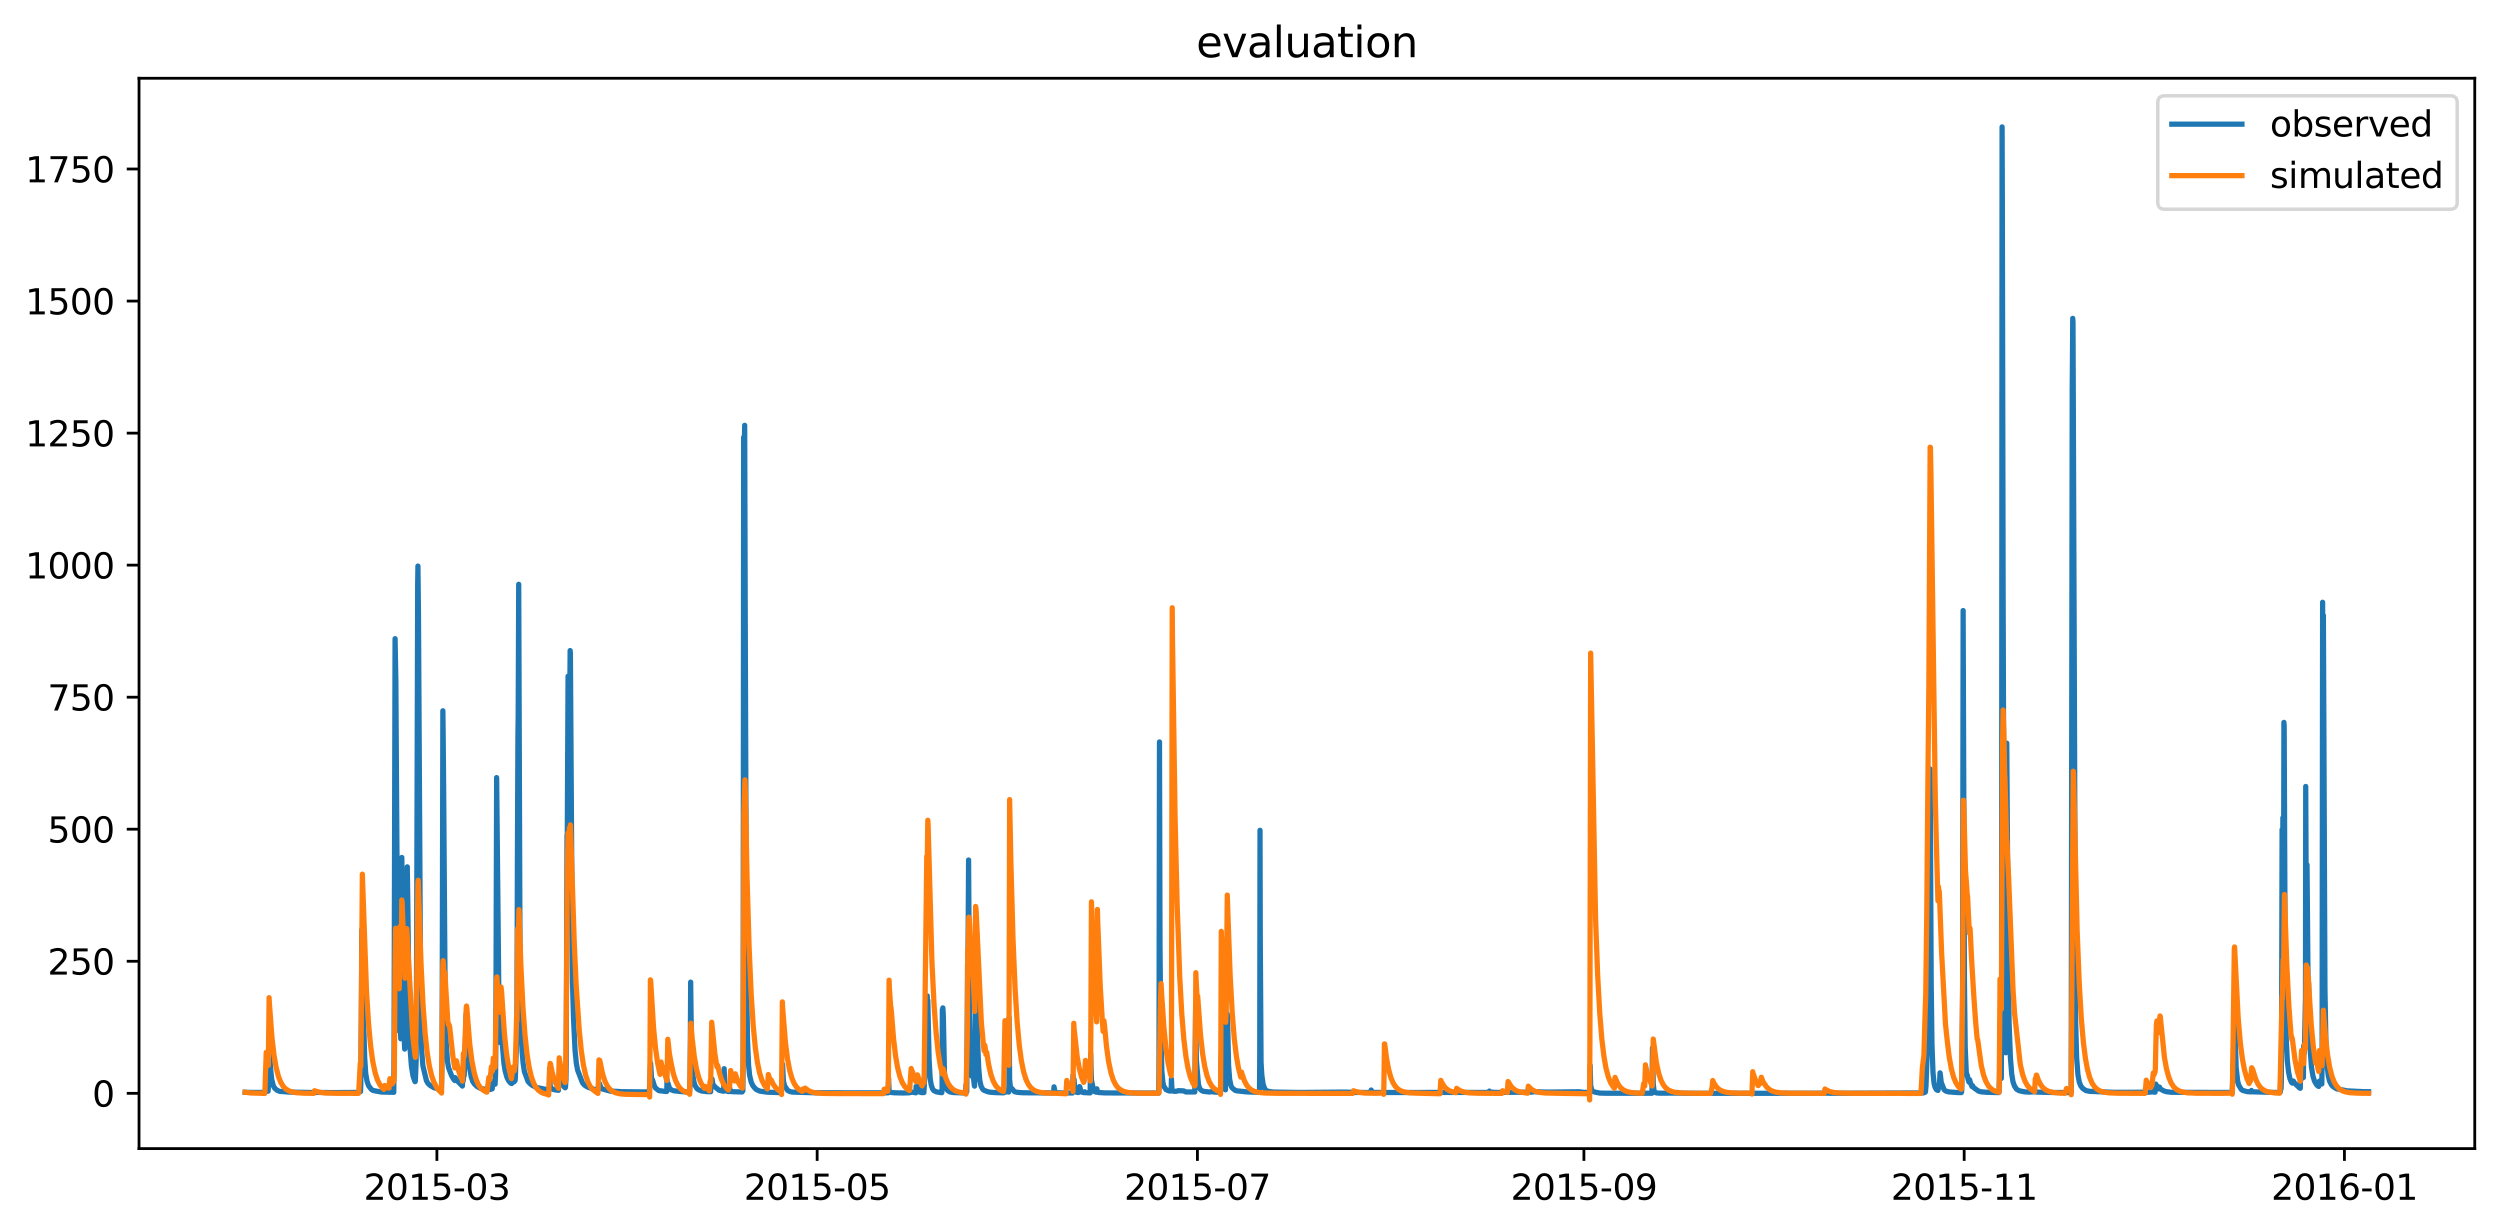 <?xml version="1.0" encoding="utf-8" standalone="no"?>
<!DOCTYPE svg PUBLIC "-//W3C//DTD SVG 1.1//EN"
  "http://www.w3.org/Graphics/SVG/1.1/DTD/svg11.dtd">
<svg xmlns:xlink="http://www.w3.org/1999/xlink" width="712.96pt" height="351.436pt" viewBox="0 0 712.96 351.436" xmlns="http://www.w3.org/2000/svg" version="1.1">
 <defs>
  <style type="text/css">*{stroke-linejoin: round; stroke-linecap: butt}</style>
 </defs>
 <g id="figure_1">
  <g id="patch_1">
   <path d="M 0 351.436 
L 712.96 351.436 
L 712.96 0 
L 0 0 
z
" style="fill: #ffffff"/>
  </g>
  <g id="axes_1">
   <g id="patch_2">
    <path d="M 39.65 327.558 
L 705.76 327.558 
L 705.76 22.318 
L 39.65 22.318 
z
" style="fill: #ffffff"/>
   </g>
   <g id="matplotlib.axis_1">
    <g id="xtick_1">
     <g id="line2d_1">
      <defs>
       <path id="m5f6268c851" d="M 0 0 
L 0 3.5 
" style="stroke: #000000; stroke-width: 0.8"/>
      </defs>
      <g>
       <use xlink:href="#m5f6268c851" x="124.594" y="327.558" style="stroke: #000000; stroke-width: 0.8"/>
      </g>
     </g>
     <g id="text_1">
      <!-- 2015-03 -->
      <g transform="translate(103.703 342.157) scale(0.1 -0.1)">
       <defs>
        <path id="DejaVuSans-32" d="M 1228 531 
L 3431 531 
L 3431 0 
L 469 0 
L 469 531 
Q 828 903 1448 1529 
Q 2069 2156 2228 2338 
Q 2531 2678 2651 2914 
Q 2772 3150 2772 3378 
Q 2772 3750 2511 3984 
Q 2250 4219 1831 4219 
Q 1534 4219 1204 4116 
Q 875 4013 500 3803 
L 500 4441 
Q 881 4594 1212 4672 
Q 1544 4750 1819 4750 
Q 2544 4750 2975 4387 
Q 3406 4025 3406 3419 
Q 3406 3131 3298 2873 
Q 3191 2616 2906 2266 
Q 2828 2175 2409 1742 
Q 1991 1309 1228 531 
z
" transform="scale(0.016)"/>
        <path id="DejaVuSans-30" d="M 2034 4250 
Q 1547 4250 1301 3770 
Q 1056 3291 1056 2328 
Q 1056 1369 1301 889 
Q 1547 409 2034 409 
Q 2525 409 2770 889 
Q 3016 1369 3016 2328 
Q 3016 3291 2770 3770 
Q 2525 4250 2034 4250 
z
M 2034 4750 
Q 2819 4750 3233 4129 
Q 3647 3509 3647 2328 
Q 3647 1150 3233 529 
Q 2819 -91 2034 -91 
Q 1250 -91 836 529 
Q 422 1150 422 2328 
Q 422 3509 836 4129 
Q 1250 4750 2034 4750 
z
" transform="scale(0.016)"/>
        <path id="DejaVuSans-31" d="M 794 531 
L 1825 531 
L 1825 4091 
L 703 3866 
L 703 4441 
L 1819 4666 
L 2450 4666 
L 2450 531 
L 3481 531 
L 3481 0 
L 794 0 
L 794 531 
z
" transform="scale(0.016)"/>
        <path id="DejaVuSans-35" d="M 691 4666 
L 3169 4666 
L 3169 4134 
L 1269 4134 
L 1269 2991 
Q 1406 3038 1543 3061 
Q 1681 3084 1819 3084 
Q 2600 3084 3056 2656 
Q 3513 2228 3513 1497 
Q 3513 744 3044 326 
Q 2575 -91 1722 -91 
Q 1428 -91 1123 -41 
Q 819 9 494 109 
L 494 744 
Q 775 591 1075 516 
Q 1375 441 1709 441 
Q 2250 441 2565 725 
Q 2881 1009 2881 1497 
Q 2881 1984 2565 2268 
Q 2250 2553 1709 2553 
Q 1456 2553 1204 2497 
Q 953 2441 691 2322 
L 691 4666 
z
" transform="scale(0.016)"/>
        <path id="DejaVuSans-2d" d="M 313 2009 
L 1997 2009 
L 1997 1497 
L 313 1497 
L 313 2009 
z
" transform="scale(0.016)"/>
        <path id="DejaVuSans-33" d="M 2597 2516 
Q 3050 2419 3304 2112 
Q 3559 1806 3559 1356 
Q 3559 666 3084 287 
Q 2609 -91 1734 -91 
Q 1441 -91 1130 -33 
Q 819 25 488 141 
L 488 750 
Q 750 597 1062 519 
Q 1375 441 1716 441 
Q 2309 441 2620 675 
Q 2931 909 2931 1356 
Q 2931 1769 2642 2001 
Q 2353 2234 1838 2234 
L 1294 2234 
L 1294 2753 
L 1863 2753 
Q 2328 2753 2575 2939 
Q 2822 3125 2822 3475 
Q 2822 3834 2567 4026 
Q 2313 4219 1838 4219 
Q 1578 4219 1281 4162 
Q 984 4106 628 3988 
L 628 4550 
Q 988 4650 1302 4700 
Q 1616 4750 1894 4750 
Q 2613 4750 3031 4423 
Q 3450 4097 3450 3541 
Q 3450 3153 3228 2886 
Q 3006 2619 2597 2516 
z
" transform="scale(0.016)"/>
       </defs>
       <use xlink:href="#DejaVuSans-32"/>
       <use xlink:href="#DejaVuSans-30" x="63.623"/>
       <use xlink:href="#DejaVuSans-31" x="127.246"/>
       <use xlink:href="#DejaVuSans-35" x="190.869"/>
       <use xlink:href="#DejaVuSans-2d" x="254.492"/>
       <use xlink:href="#DejaVuSans-30" x="290.576"/>
       <use xlink:href="#DejaVuSans-33" x="354.199"/>
      </g>
     </g>
    </g>
    <g id="xtick_2">
     <g id="line2d_2">
      <g>
       <use xlink:href="#m5f6268c851" x="233.039" y="327.558" style="stroke: #000000; stroke-width: 0.8"/>
      </g>
     </g>
     <g id="text_2">
      <!-- 2015-05 -->
      <g transform="translate(212.147 342.157) scale(0.1 -0.1)">
       <use xlink:href="#DejaVuSans-32"/>
       <use xlink:href="#DejaVuSans-30" x="63.623"/>
       <use xlink:href="#DejaVuSans-31" x="127.246"/>
       <use xlink:href="#DejaVuSans-35" x="190.869"/>
       <use xlink:href="#DejaVuSans-2d" x="254.492"/>
       <use xlink:href="#DejaVuSans-30" x="290.576"/>
       <use xlink:href="#DejaVuSans-35" x="354.199"/>
      </g>
     </g>
    </g>
    <g id="xtick_3">
     <g id="line2d_3">
      <g>
       <use xlink:href="#m5f6268c851" x="341.483" y="327.558" style="stroke: #000000; stroke-width: 0.8"/>
      </g>
     </g>
     <g id="text_3">
      <!-- 2015-07 -->
      <g transform="translate(320.591 342.157) scale(0.1 -0.1)">
       <defs>
        <path id="DejaVuSans-37" d="M 525 4666 
L 3525 4666 
L 3525 4397 
L 1831 0 
L 1172 0 
L 2766 4134 
L 525 4134 
L 525 4666 
z
" transform="scale(0.016)"/>
       </defs>
       <use xlink:href="#DejaVuSans-32"/>
       <use xlink:href="#DejaVuSans-30" x="63.623"/>
       <use xlink:href="#DejaVuSans-31" x="127.246"/>
       <use xlink:href="#DejaVuSans-35" x="190.869"/>
       <use xlink:href="#DejaVuSans-2d" x="254.492"/>
       <use xlink:href="#DejaVuSans-30" x="290.576"/>
       <use xlink:href="#DejaVuSans-37" x="354.199"/>
      </g>
     </g>
    </g>
    <g id="xtick_4">
     <g id="line2d_4">
      <g>
       <use xlink:href="#m5f6268c851" x="451.705" y="327.558" style="stroke: #000000; stroke-width: 0.8"/>
      </g>
     </g>
     <g id="text_4">
      <!-- 2015-09 -->
      <g transform="translate(430.813 342.157) scale(0.1 -0.1)">
       <defs>
        <path id="DejaVuSans-39" d="M 703 97 
L 703 672 
Q 941 559 1184 500 
Q 1428 441 1663 441 
Q 2288 441 2617 861 
Q 2947 1281 2994 2138 
Q 2813 1869 2534 1725 
Q 2256 1581 1919 1581 
Q 1219 1581 811 2004 
Q 403 2428 403 3163 
Q 403 3881 828 4315 
Q 1253 4750 1959 4750 
Q 2769 4750 3195 4129 
Q 3622 3509 3622 2328 
Q 3622 1225 3098 567 
Q 2575 -91 1691 -91 
Q 1453 -91 1209 -44 
Q 966 3 703 97 
z
M 1959 2075 
Q 2384 2075 2632 2365 
Q 2881 2656 2881 3163 
Q 2881 3666 2632 3958 
Q 2384 4250 1959 4250 
Q 1534 4250 1286 3958 
Q 1038 3666 1038 3163 
Q 1038 2656 1286 2365 
Q 1534 2075 1959 2075 
z
" transform="scale(0.016)"/>
       </defs>
       <use xlink:href="#DejaVuSans-32"/>
       <use xlink:href="#DejaVuSans-30" x="63.623"/>
       <use xlink:href="#DejaVuSans-31" x="127.246"/>
       <use xlink:href="#DejaVuSans-35" x="190.869"/>
       <use xlink:href="#DejaVuSans-2d" x="254.492"/>
       <use xlink:href="#DejaVuSans-30" x="290.576"/>
       <use xlink:href="#DejaVuSans-39" x="354.199"/>
      </g>
     </g>
    </g>
    <g id="xtick_5">
     <g id="line2d_5">
      <g>
       <use xlink:href="#m5f6268c851" x="560.149" y="327.558" style="stroke: #000000; stroke-width: 0.8"/>
      </g>
     </g>
     <g id="text_5">
      <!-- 2015-11 -->
      <g transform="translate(539.258 342.157) scale(0.1 -0.1)">
       <use xlink:href="#DejaVuSans-32"/>
       <use xlink:href="#DejaVuSans-30" x="63.623"/>
       <use xlink:href="#DejaVuSans-31" x="127.246"/>
       <use xlink:href="#DejaVuSans-35" x="190.869"/>
       <use xlink:href="#DejaVuSans-2d" x="254.492"/>
       <use xlink:href="#DejaVuSans-31" x="290.576"/>
       <use xlink:href="#DejaVuSans-31" x="354.199"/>
      </g>
     </g>
    </g>
    <g id="xtick_6">
     <g id="line2d_6">
      <g>
       <use xlink:href="#m5f6268c851" x="668.593" y="327.558" style="stroke: #000000; stroke-width: 0.8"/>
      </g>
     </g>
     <g id="text_6">
      <!-- 2016-01 -->
      <g transform="translate(647.702 342.157) scale(0.1 -0.1)">
       <defs>
        <path id="DejaVuSans-36" d="M 2113 2584 
Q 1688 2584 1439 2293 
Q 1191 2003 1191 1497 
Q 1191 994 1439 701 
Q 1688 409 2113 409 
Q 2538 409 2786 701 
Q 3034 994 3034 1497 
Q 3034 2003 2786 2293 
Q 2538 2584 2113 2584 
z
M 3366 4563 
L 3366 3988 
Q 3128 4100 2886 4159 
Q 2644 4219 2406 4219 
Q 1781 4219 1451 3797 
Q 1122 3375 1075 2522 
Q 1259 2794 1537 2939 
Q 1816 3084 2150 3084 
Q 2853 3084 3261 2657 
Q 3669 2231 3669 1497 
Q 3669 778 3244 343 
Q 2819 -91 2113 -91 
Q 1303 -91 875 529 
Q 447 1150 447 2328 
Q 447 3434 972 4092 
Q 1497 4750 2381 4750 
Q 2619 4750 2861 4703 
Q 3103 4656 3366 4563 
z
" transform="scale(0.016)"/>
       </defs>
       <use xlink:href="#DejaVuSans-32"/>
       <use xlink:href="#DejaVuSans-30" x="63.623"/>
       <use xlink:href="#DejaVuSans-31" x="127.246"/>
       <use xlink:href="#DejaVuSans-36" x="190.869"/>
       <use xlink:href="#DejaVuSans-2d" x="254.492"/>
       <use xlink:href="#DejaVuSans-30" x="290.576"/>
       <use xlink:href="#DejaVuSans-31" x="354.199"/>
      </g>
     </g>
    </g>
   </g>
   <g id="matplotlib.axis_2">
    <g id="ytick_1">
     <g id="line2d_7">
      <defs>
       <path id="m430fff659f" d="M 0 0 
L -3.5 0 
" style="stroke: #000000; stroke-width: 0.8"/>
      </defs>
      <g>
       <use xlink:href="#m430fff659f" x="39.65" y="311.795" style="stroke: #000000; stroke-width: 0.8"/>
      </g>
     </g>
     <g id="text_7">
      <!-- 0 -->
      <g transform="translate(26.288 315.594) scale(0.1 -0.1)">
       <use xlink:href="#DejaVuSans-30"/>
      </g>
     </g>
    </g>
    <g id="ytick_2">
     <g id="line2d_8">
      <g>
       <use xlink:href="#m430fff659f" x="39.65" y="274.139" style="stroke: #000000; stroke-width: 0.8"/>
      </g>
     </g>
     <g id="text_8">
      <!-- 250 -->
      <g transform="translate(13.562 277.938) scale(0.1 -0.1)">
       <use xlink:href="#DejaVuSans-32"/>
       <use xlink:href="#DejaVuSans-35" x="63.623"/>
       <use xlink:href="#DejaVuSans-30" x="127.246"/>
      </g>
     </g>
    </g>
    <g id="ytick_3">
     <g id="line2d_9">
      <g>
       <use xlink:href="#m430fff659f" x="39.65" y="236.483" style="stroke: #000000; stroke-width: 0.8"/>
      </g>
     </g>
     <g id="text_9">
      <!-- 500 -->
      <g transform="translate(13.562 240.283) scale(0.1 -0.1)">
       <use xlink:href="#DejaVuSans-35"/>
       <use xlink:href="#DejaVuSans-30" x="63.623"/>
       <use xlink:href="#DejaVuSans-30" x="127.246"/>
      </g>
     </g>
    </g>
    <g id="ytick_4">
     <g id="line2d_10">
      <g>
       <use xlink:href="#m430fff659f" x="39.65" y="198.827" style="stroke: #000000; stroke-width: 0.8"/>
      </g>
     </g>
     <g id="text_10">
      <!-- 750 -->
      <g transform="translate(13.562 202.627) scale(0.1 -0.1)">
       <use xlink:href="#DejaVuSans-37"/>
       <use xlink:href="#DejaVuSans-35" x="63.623"/>
       <use xlink:href="#DejaVuSans-30" x="127.246"/>
      </g>
     </g>
    </g>
    <g id="ytick_5">
     <g id="line2d_11">
      <g>
       <use xlink:href="#m430fff659f" x="39.65" y="161.171" style="stroke: #000000; stroke-width: 0.8"/>
      </g>
     </g>
     <g id="text_11">
      <!-- 1000 -->
      <g transform="translate(7.2 164.971) scale(0.1 -0.1)">
       <use xlink:href="#DejaVuSans-31"/>
       <use xlink:href="#DejaVuSans-30" x="63.623"/>
       <use xlink:href="#DejaVuSans-30" x="127.246"/>
       <use xlink:href="#DejaVuSans-30" x="190.869"/>
      </g>
     </g>
    </g>
    <g id="ytick_6">
     <g id="line2d_12">
      <g>
       <use xlink:href="#m430fff659f" x="39.65" y="123.516" style="stroke: #000000; stroke-width: 0.8"/>
      </g>
     </g>
     <g id="text_12">
      <!-- 1250 -->
      <g transform="translate(7.2 127.315) scale(0.1 -0.1)">
       <use xlink:href="#DejaVuSans-31"/>
       <use xlink:href="#DejaVuSans-32" x="63.623"/>
       <use xlink:href="#DejaVuSans-35" x="127.246"/>
       <use xlink:href="#DejaVuSans-30" x="190.869"/>
      </g>
     </g>
    </g>
    <g id="ytick_7">
     <g id="line2d_13">
      <g>
       <use xlink:href="#m430fff659f" x="39.65" y="85.86" style="stroke: #000000; stroke-width: 0.8"/>
      </g>
     </g>
     <g id="text_13">
      <!-- 1500 -->
      <g transform="translate(7.2 89.659) scale(0.1 -0.1)">
       <use xlink:href="#DejaVuSans-31"/>
       <use xlink:href="#DejaVuSans-35" x="63.623"/>
       <use xlink:href="#DejaVuSans-30" x="127.246"/>
       <use xlink:href="#DejaVuSans-30" x="190.869"/>
      </g>
     </g>
    </g>
    <g id="ytick_8">
     <g id="line2d_14">
      <g>
       <use xlink:href="#m430fff659f" x="39.65" y="48.204" style="stroke: #000000; stroke-width: 0.8"/>
      </g>
     </g>
     <g id="text_14">
      <!-- 1750 -->
      <g transform="translate(7.2 52.003) scale(0.1 -0.1)">
       <use xlink:href="#DejaVuSans-31"/>
       <use xlink:href="#DejaVuSans-37" x="63.623"/>
       <use xlink:href="#DejaVuSans-35" x="127.246"/>
       <use xlink:href="#DejaVuSans-30" x="190.869"/>
      </g>
     </g>
    </g>
   </g>
   <g id="line2d_15">
    <path d="M 69.928 311.505 
L 72.076 311.548 
L 75.557 311.553 
L 75.631 311.425 
L 75.854 310.418 
L 76.076 310.919 
L 76.446 311.198 
L 76.52 310.349 
L 76.743 296.237 
L 77.113 304.22 
L 77.483 307.82 
L 77.928 309.601 
L 78.372 310.374 
L 79.039 310.943 
L 79.78 311.241 
L 82.594 311.445 
L 88.446 311.555 
L 90.15 311.555 
L 92.224 311.555 
L 94.52 311.588 
L 102.298 311.539 
L 102.594 310.978 
L 102.742 311.301 
L 102.817 311.301 
L 102.891 309.346 
L 103.039 290.942 
L 103.187 265.141 
L 103.261 266.948 
L 103.705 291.387 
L 104.002 301.712 
L 104.298 306.174 
L 104.668 308.343 
L 105.113 309.623 
L 105.928 310.697 
L 106.446 310.996 
L 107.335 311.17 
L 108.817 311.433 
L 112.298 311.505 
L 112.372 300.219 
L 112.668 182.147 
L 112.891 194.347 
L 113.187 240.928 
L 113.483 279.412 
L 113.78 293.985 
L 113.928 284.797 
L 114.15 292.78 
L 114.298 296.244 
L 114.372 290.219 
L 114.594 244.543 
L 115.039 284.044 
L 115.335 297.385 
L 115.409 299.178 
L 115.483 298.474 
L 115.557 298.805 
L 115.631 298.266 
L 115.705 298.492 
L 115.928 275.835 
L 116.15 247.216 
L 116.298 257.158 
L 116.668 289.88 
L 116.965 299.287 
L 117.335 304.084 
L 117.779 306.822 
L 118.224 308.162 
L 118.372 308.475 
L 118.446 308.366 
L 118.668 302.872 
L 118.817 271.015 
L 119.113 166.746 
L 119.187 161.436 
L 119.335 174.766 
L 120.002 292.027 
L 120.298 300.247 
L 120.594 303.911 
L 121.631 308.257 
L 121.705 308.29 
L 122.002 308.927 
L 122.742 309.597 
L 123.779 310.2 
L 125.779 310.712 
L 125.854 310.712 
L 125.928 308.994 
L 126.076 300.759 
L 126.298 202.707 
L 126.372 208.468 
L 126.52 225.037 
L 126.965 287.132 
L 127.261 297.638 
L 127.631 302.759 
L 127.928 304.525 
L 128.742 306.66 
L 129.335 307.744 
L 129.705 308.162 
L 129.779 307.304 
L 129.854 307.703 
L 129.928 307.598 
L 130.002 307.88 
L 130.076 307.62 
L 130.372 308.181 
L 131.854 309.729 
L 132.002 306.961 
L 132.076 308.324 
L 132.15 307.696 
L 132.298 306.359 
L 132.372 306.732 
L 132.594 303.015 
L 132.891 290.182 
L 132.965 289.09 
L 133.039 289.24 
L 133.113 289.655 
L 133.928 304.457 
L 134.372 307.059 
L 134.817 308.407 
L 135.261 309.077 
L 136.002 309.812 
L 136.668 310.207 
L 137.335 310.446 
L 138.298 310.674 
L 139.187 310.674 
L 139.335 310.596 
L 139.557 310.719 
L 139.779 310.704 
L 140.372 310.523 
L 140.52 308.415 
L 140.668 309.224 
L 140.891 309.273 
L 141.187 309.202 
L 141.335 306.197 
L 141.409 296.463 
L 141.631 221.761 
L 142.372 294.625 
L 142.52 297.291 
L 142.668 282.688 
L 142.742 286.868 
L 142.816 287.132 
L 142.891 288.073 
L 143.261 297.924 
L 143.705 303.218 
L 144.076 305.485 
L 144.594 307.3 
L 145.039 308.181 
L 145.483 308.731 
L 145.779 308.972 
L 145.928 309.002 
L 146.372 308.219 
L 146.594 308.547 
L 146.742 308.106 
L 146.891 308.181 
L 146.965 307.496 
L 147.187 300.695 
L 147.409 294.813 
L 147.557 244.995 
L 147.705 209.711 
L 147.779 204.138 
L 147.928 166.633 
L 148.298 273.086 
L 148.594 292.78 
L 148.891 299.852 
L 149.187 303.218 
L 149.557 305.628 
L 150.594 308.43 
L 151.113 308.987 
L 151.779 309.518 
L 152.965 310.117 
L 156.52 310.836 
L 156.668 310.666 
L 156.742 304.73 
L 156.891 309.695 
L 157.187 310.26 
L 157.557 310.62 
L 158.224 310.796 
L 159.261 310.937 
L 159.335 307.571 
L 159.409 309.04 
L 159.557 305.786 
L 159.631 305.873 
L 159.854 307.304 
L 160.372 309.081 
L 160.816 309.891 
L 161.187 310.222 
L 161.261 310.105 
L 161.409 307.752 
L 161.483 302.533 
L 161.705 238.141 
L 161.779 238.141 
L 162.002 192.841 
L 162.224 213.288 
L 162.372 202.368 
L 162.446 204.891 
L 162.594 185.536 
L 162.668 186.402 
L 163.261 280.015 
L 163.557 290.483 
L 164.002 299.599 
L 164.372 303.294 
L 164.742 305.222 
L 166.076 308.716 
L 166.298 309.025 
L 166.742 309.507 
L 167.557 310.004 
L 169.409 310.651 
L 169.853 310.755 
L 170.52 310.876 
L 170.594 310.74 
L 170.742 309.006 
L 170.965 309.013 
L 171.187 309.706 
L 171.483 310.313 
L 171.779 310.557 
L 174.002 311.161 
L 176.298 311.266 
L 177.113 311.328 
L 185.187 311.409 
L 185.483 303.941 
L 185.557 303.248 
L 185.853 308.373 
L 185.928 308.445 
L 186.076 307.918 
L 186.594 309.65 
L 186.965 310.313 
L 187.853 311.001 
L 188.298 311.108 
L 188.52 311.051 
L 188.89 311.161 
L 189.928 311.262 
L 190.15 311.266 
L 190.224 307.949 
L 190.298 308.995 
L 190.372 309.526 
L 190.52 309.002 
L 190.668 309.503 
L 190.965 310.365 
L 191.409 310.789 
L 192.15 311.072 
L 194.89 311.356 
L 196.668 311.409 
L 196.816 306.841 
L 196.965 280.09 
L 197.187 298.086 
L 197.483 305.421 
L 197.779 308.012 
L 198.15 309.454 
L 198.742 310.428 
L 199.187 310.762 
L 200.076 311.133 
L 201.557 311.313 
L 202.668 311.345 
L 202.742 308.292 
L 202.816 308.52 
L 202.89 309.71 
L 203.039 307.68 
L 203.113 307.936 
L 203.335 309.541 
L 203.409 309.492 
L 203.483 309.439 
L 203.853 309.913 
L 205.039 310.906 
L 206.076 311.161 
L 206.372 311.198 
L 206.52 304.77 
L 206.668 309.842 
L 206.89 310.881 
L 207.113 311.123 
L 207.631 311.274 
L 207.927 311.298 
L 208.002 311.074 
L 208.076 310.201 
L 208.298 311.127 
L 208.52 311.294 
L 209.113 311.341 
L 211.631 311.415 
L 211.779 310.89 
L 211.853 311.112 
L 211.927 301.083 
L 212.076 124.684 
L 212.15 130.332 
L 212.224 129.203 
L 212.372 121.295 
L 212.52 173.787 
L 212.89 277.303 
L 213.187 296.884 
L 213.483 303.802 
L 213.779 306.683 
L 214.224 308.577 
L 214.668 309.563 
L 215.261 310.313 
L 215.705 310.726 
L 216.668 311.165 
L 218.742 311.465 
L 222.816 311.618 
L 222.965 307.62 
L 223.039 309.39 
L 223.187 303.572 
L 223.409 308.283 
L 223.779 309.714 
L 224.002 310.045 
L 224.668 311.018 
L 225.409 311.332 
L 226.076 311.452 
L 232.298 311.638 
L 253.261 311.665 
L 253.409 307.522 
L 253.557 311.155 
L 253.927 311.514 
L 254.372 311.579 
L 255.187 311.653 
L 257.705 311.697 
L 259.409 311.64 
L 259.557 311.467 
L 259.779 311.551 
L 260.001 311.448 
L 261.187 311.65 
L 261.261 309.843 
L 261.335 310.279 
L 261.409 310.658 
L 261.631 309.819 
L 262.001 311.206 
L 262.298 311.467 
L 262.89 311.603 
L 262.964 311.611 
L 263.039 310.369 
L 263.113 310.738 
L 263.261 311.496 
L 263.483 311.592 
L 263.705 307.455 
L 264.298 294.249 
L 264.372 295.265 
L 264.446 284.006 
L 264.52 287.96 
L 264.594 285.249 
L 264.964 302.13 
L 265.261 307.492 
L 265.557 309.356 
L 265.927 310.48 
L 266.298 311.012 
L 267.039 311.377 
L 268.298 311.596 
L 268.594 311.613 
L 268.668 310.484 
L 268.742 287.968 
L 268.816 290.863 
L 268.89 287.433 
L 268.964 288.563 
L 269.039 290.37 
L 269.335 305.609 
L 269.557 308.799 
L 269.853 310.293 
L 270.224 310.978 
L 270.89 311.403 
L 271.853 311.575 
L 274.668 311.679 
L 275.409 311.685 
L 275.483 309.381 
L 275.557 309.802 
L 275.705 311.331 
L 275.853 289.052 
L 275.927 275.195 
L 276.001 282.688 
L 276.224 245.258 
L 276.446 280.881 
L 276.742 298.963 
L 277.038 305.331 
L 277.187 306.946 
L 277.335 304.721 
L 277.853 309.492 
L 277.927 309.744 
L 278.076 301.079 
L 278.15 297.333 
L 278.372 267.701 
L 278.446 268.981 
L 278.816 297.611 
L 279.113 304.645 
L 279.409 308.031 
L 279.779 309.744 
L 280.224 310.58 
L 280.594 310.932 
L 281.779 311.373 
L 282.52 311.5 
L 284.15 311.605 
L 286.224 311.658 
L 286.298 311.584 
L 286.372 311.102 
L 286.446 311.188 
L 286.594 311.519 
L 286.668 311.463 
L 286.816 311.133 
L 287.631 311.456 
L 287.705 311.286 
L 287.779 290.268 
L 287.927 307.857 
L 288.15 309.996 
L 288.372 310.437 
L 288.52 310.374 
L 289.335 311.335 
L 290.076 311.504 
L 290.89 311.581 
L 292.001 311.644 
L 300.446 311.695 
L 300.594 309.951 
L 300.816 311.183 
L 301.038 311.481 
L 301.409 311.611 
L 302.742 311.692 
L 305.853 311.707 
L 305.927 311.615 
L 306.001 306.713 
L 306.15 311.354 
L 306.298 307.79 
L 306.52 310.785 
L 306.742 311.32 
L 307.038 311.494 
L 307.483 311.579 
L 307.557 311.558 
L 307.779 310.392 
L 307.853 309.88 
L 307.927 309.921 
L 308.224 311.127 
L 308.52 311.451 
L 309.187 311.617 
L 309.335 311.356 
L 309.409 311.461 
L 309.631 311.618 
L 310.816 311.677 
L 310.89 311.679 
L 311.038 300.511 
L 311.113 303.919 
L 311.261 307.989 
L 311.927 311.188 
L 312.372 311.377 
L 312.668 311.484 
L 312.742 311.395 
L 312.816 310.522 
L 312.964 311.432 
L 313.187 311.557 
L 315.113 311.683 
L 330.446 311.724 
L 330.52 305.272 
L 330.668 211.594 
L 330.816 270.073 
L 331.038 293.495 
L 331.335 305.327 
L 331.631 308.626 
L 331.927 309.857 
L 332.15 310.154 
L 332.52 310.733 
L 333.335 311.103 
L 333.927 311.143 
L 334.001 310.697 
L 334.075 307.684 
L 334.224 310.771 
L 334.446 311.133 
L 334.816 311.215 
L 335.335 311.215 
L 335.631 311.193 
L 336.001 311.04 
L 337.557 311.103 
L 338.15 311.402 
L 338.816 311.409 
L 340.742 311.417 
L 340.964 287.734 
L 341.187 302.318 
L 341.779 309.326 
L 342.149 310.436 
L 342.594 310.949 
L 343.187 311.228 
L 344.964 311.433 
L 345.335 311.324 
L 345.705 311.367 
L 346.52 311.451 
L 348.001 311.486 
L 348.075 311.349 
L 348.298 300.895 
L 348.372 301.335 
L 348.594 307.146 
L 348.89 309.39 
L 349.187 310.304 
L 349.483 310.796 
L 349.557 282.274 
L 349.631 295.781 
L 349.705 298.481 
L 349.779 298.074 
L 349.927 296.681 
L 350.001 289.203 
L 350.075 290.408 
L 350.372 303.794 
L 350.668 307.756 
L 351.038 309.567 
L 351.335 310.207 
L 352.224 310.938 
L 352.668 311.082 
L 355.631 311.396 
L 358.668 311.505 
L 359.112 311.51 
L 359.187 311.405 
L 359.261 300.876 
L 359.335 236.786 
L 359.409 267.362 
L 359.631 302.966 
L 359.853 306.607 
L 360.224 309.247 
L 360.668 310.471 
L 361.038 310.943 
L 361.557 311.194 
L 363.038 311.433 
L 369.853 311.541 
L 371.112 311.548 
L 382.668 311.445 
L 383.557 311.439 
L 386.149 311.539 
L 390.89 311.562 
L 391.038 310.858 
L 391.261 311.464 
L 391.631 311.543 
L 393.557 311.55 
L 397.409 311.562 
L 400.89 311.56 
L 402.742 311.555 
L 424.594 311.543 
L 424.742 311.161 
L 424.816 311.265 
L 425.112 311.421 
L 426.149 311.519 
L 427.631 311.548 
L 436.89 311.448 
L 437.409 311.353 
L 441.409 311.445 
L 450.001 311.359 
L 450.149 311.353 
L 450.668 311.406 
L 451.186 311.459 
L 451.705 311.528 
L 453.334 311.515 
L 453.409 310.534 
L 453.483 303.885 
L 453.631 309.541 
L 453.927 310.781 
L 454.223 311.233 
L 454.816 311.445 
L 456.297 311.733 
L 457.705 311.765 
L 471.112 311.768 
L 471.26 298.876 
L 471.483 309.111 
L 471.705 311.065 
L 472.001 311.521 
L 472.372 311.684 
L 473.409 311.763 
L 478.297 311.727 
L 478.446 311.544 
L 478.668 311.742 
L 479.26 311.738 
L 480.001 311.773 
L 482.52 311.79 
L 504.668 311.788 
L 520.668 311.759 
L 522.964 311.773 
L 526.001 311.771 
L 548.594 311.681 
L 548.668 311.638 
L 548.816 311.05 
L 548.964 311.521 
L 549.038 311.497 
L 549.112 311.323 
L 549.26 309.744 
L 549.631 299.404 
L 550.075 244.392 
L 550.149 230.008 
L 550.223 238.819 
L 550.297 235.957 
L 550.445 219.313 
L 550.742 280.128 
L 550.964 297.72 
L 551.26 305.899 
L 551.557 308.934 
L 551.853 310.068 
L 552.223 310.748 
L 552.668 310.983 
L 553.112 308.991 
L 553.26 305.963 
L 553.334 306.28 
L 553.631 308.897 
L 553.705 308.927 
L 554.445 310.796 
L 554.89 311.138 
L 555.705 311.384 
L 558.149 311.571 
L 559.334 311.596 
L 559.408 311.429 
L 559.482 310.502 
L 559.705 281.314 
L 559.853 174.126 
L 560.223 279.563 
L 560.445 298.624 
L 560.742 305.598 
L 560.89 306.637 
L 560.964 306.536 
L 561.038 306.603 
L 561.26 307.805 
L 561.408 308.181 
L 561.482 308.543 
L 561.557 308.452 
L 561.705 307.918 
L 562.001 309.047 
L 562.149 309.277 
L 562.371 309.846 
L 562.445 309.552 
L 562.519 309.586 
L 562.89 310.2 
L 564.223 311.156 
L 564.964 311.37 
L 566.816 311.517 
L 570.001 311.588 
L 570.075 311.464 
L 570.223 307.477 
L 570.371 292.027 
L 570.445 297.536 
L 570.668 306.551 
L 570.742 307.552 
L 570.816 283.46 
L 570.964 36.193 
L 571.038 58.41 
L 571.26 171.227 
L 571.631 283.969 
L 572.001 300.236 
L 572.075 299.182 
L 572.149 290.995 
L 572.297 211.933 
L 572.742 276.324 
L 572.964 291.726 
L 573.334 301.625 
L 573.705 306.28 
L 574.075 308.528 
L 574.519 309.767 
L 575.112 310.643 
L 575.853 311.061 
L 577.334 311.373 
L 578.742 311.456 
L 580.223 311.353 
L 580.297 310.993 
L 580.519 311.421 
L 581.112 311.453 
L 582.742 311.5 
L 585.038 311.555 
L 590.594 311.586 
L 590.668 311.341 
L 590.964 111.504 
L 591.112 90.794 
L 591.186 91.923 
L 591.408 151.796 
L 591.927 291.085 
L 592.223 301.625 
L 592.594 306.509 
L 592.964 308.543 
L 593.408 309.687 
L 594.001 310.437 
L 594.89 311.023 
L 595.927 311.233 
L 602.816 311.51 
L 611.779 311.489 
L 611.853 310.796 
L 611.927 310.894 
L 612.149 311.462 
L 612.593 311.489 
L 613.853 311.395 
L 613.927 311.266 
L 614.001 311.308 
L 614.297 311.468 
L 614.593 311.478 
L 614.816 309.172 
L 614.89 310.4 
L 614.964 310.212 
L 615.038 309.778 
L 615.186 310.192 
L 615.334 309.827 
L 615.705 310.539 
L 615.779 310.456 
L 615.853 310.026 
L 615.927 310.245 
L 616.075 310.401 
L 616.297 310.667 
L 617.038 311.088 
L 617.779 311.328 
L 619.334 311.51 
L 636.593 311.55 
L 636.964 301.012 
L 637.112 284.91 
L 637.186 285.588 
L 637.705 304.389 
L 638.149 308.358 
L 638.445 309.454 
L 639.186 310.682 
L 639.556 310.961 
L 640.742 311.301 
L 641.927 311.387 
L 642.001 311.293 
L 642.075 310.984 
L 642.149 311.14 
L 642.371 311.367 
L 648.519 311.539 
L 650.223 311.54 
L 650.297 311.386 
L 650.445 310.454 
L 650.519 310.479 
L 650.593 308.569 
L 650.667 295.593 
L 650.816 236.56 
L 650.89 262.128 
L 650.964 257.158 
L 651.038 233.208 
L 651.112 242.735 
L 651.186 256.103 
L 651.26 245.447 
L 651.334 206.021 
L 651.408 207.038 
L 651.705 277.077 
L 652.001 296.233 
L 652.297 302.518 
L 652.667 305.768 
L 653.038 307.556 
L 653.408 308.494 
L 653.482 308.475 
L 653.556 308.75 
L 653.63 308.726 
L 653.779 308.897 
L 654.001 308.294 
L 654.075 308.358 
L 654.445 308.942 
L 654.742 309.251 
L 655.853 310.298 
L 656.001 310.365 
L 656.075 306.317 
L 656.149 308.087 
L 656.223 307.534 
L 656.371 303.877 
L 656.519 305.274 
L 656.816 307.108 
L 656.89 307.3 
L 656.964 298.266 
L 657.038 299.566 
L 657.112 300.353 
L 657.186 299.117 
L 657.482 284.383 
L 657.556 224.284 
L 657.779 274.14 
L 657.927 246.614 
L 658.223 281.144 
L 658.297 279.826 
L 658.371 280.429 
L 658.816 299.178 
L 659.186 304.288 
L 659.63 306.942 
L 660.075 308.358 
L 660.667 309.356 
L 661.112 309.785 
L 661.26 309.827 
L 661.334 308.611 
L 661.408 308.641 
L 661.482 308.302 
L 661.556 308.339 
L 661.63 308.49 
L 661.705 308.426 
L 661.853 308.2 
L 662.149 309.138 
L 662.223 301.373 
L 662.371 171.754 
L 662.445 185.385 
L 662.593 175.482 
L 662.742 210.615 
L 663.038 282.199 
L 663.334 298.255 
L 663.63 303.802 
L 664.001 306.848 
L 664.371 308.343 
L 664.89 309.356 
L 665.038 309.541 
L 665.408 309.913 
L 666.371 310.515 
L 669.408 311.098 
L 673.853 311.313 
L 674.742 311.328 
L 675.482 311.328 
L 675.482 311.328 
" clip-path="url(#p8843446b50)" style="fill: none; stroke: #1f77b4; stroke-width: 1.5; stroke-linecap: square"/>
   </g>
   <g id="line2d_16">
    <path d="M 69.928 311.497 
L 71.483 311.687 
L 74.372 311.78 
L 75.483 311.842 
L 75.557 311.3 
L 75.705 306.441 
L 75.928 300.128 
L 76.002 300.048 
L 76.52 303.834 
L 76.743 284.524 
L 76.817 286.064 
L 77.557 295.871 
L 78.15 300.96 
L 78.743 304.417 
L 79.409 307.004 
L 80.076 308.683 
L 80.743 309.773 
L 81.483 310.543 
L 82.298 311.056 
L 83.261 311.399 
L 84.594 311.629 
L 86.817 311.757 
L 89.483 311.813 
L 89.705 311.055 
L 89.78 311.105 
L 91.187 311.517 
L 92.817 311.699 
L 96.002 311.784 
L 102.224 311.807 
L 102.298 311.57 
L 102.742 303.233 
L 102.817 303.362 
L 102.891 304.05 
L 102.965 298.782 
L 103.335 249.294 
L 104.52 282.745 
L 105.113 292.065 
L 105.705 298.376 
L 106.298 302.661 
L 106.965 305.865 
L 107.631 307.943 
L 108.298 309.292 
L 108.965 310.169 
L 109.483 310.672 
L 109.705 309.561 
L 109.78 309.692 
L 110.224 310.236 
L 110.446 309.689 
L 110.52 309.805 
L 110.891 310.322 
L 111.187 307.622 
L 111.261 307.668 
L 111.78 308.943 
L 111.854 309.109 
L 111.928 309.055 
L 112.076 308.146 
L 112.15 308.207 
L 112.298 308.444 
L 112.446 306.903 
L 112.668 275.433 
L 112.817 264.722 
L 113.039 269.364 
L 113.113 268.812 
L 113.187 269.442 
L 113.854 281.978 
L 114.076 264.271 
L 114.15 266.912 
L 114.372 273.104 
L 114.446 270.941 
L 114.594 256.675 
L 114.668 257.163 
L 115.483 278.974 
L 115.557 278.114 
L 115.705 275.13 
L 115.78 274.87 
L 116.002 264.831 
L 117.705 295.257 
L 118.298 300.569 
L 118.446 301.534 
L 118.52 300.234 
L 118.817 282.954 
L 119.187 251.98 
L 119.261 251.032 
L 119.483 257.578 
L 120.076 275.155 
L 120.668 286.972 
L 121.261 294.957 
L 121.854 300.37 
L 122.446 304.051 
L 123.113 306.819 
L 123.779 308.693 
L 124.52 310.139 
L 125.187 311.004 
L 125.779 311.488 
L 125.854 311.407 
L 125.928 311.72 
L 126.076 295.811 
L 126.298 275.348 
L 126.372 273.965 
L 126.446 274.59 
L 126.594 277.535 
L 126.668 277.497 
L 126.742 278.14 
L 126.817 278.107 
L 126.891 277.377 
L 127.113 281.481 
L 127.705 291.248 
L 127.854 292.188 
L 127.928 292.04 
L 128.002 292.107 
L 128.224 292.754 
L 129.187 301.534 
L 129.705 304.555 
L 129.779 304.153 
L 129.928 302.794 
L 130.002 302.894 
L 130.15 302.513 
L 130.224 302.707 
L 130.668 305.029 
L 130.891 305.661 
L 131.335 307.003 
L 131.557 307.453 
L 131.779 307.802 
L 131.854 308.329 
L 132.002 306.11 
L 132.15 300.434 
L 132.298 301.461 
L 132.446 300.712 
L 132.594 297.304 
L 132.965 287.384 
L 133.039 286.908 
L 133.113 287.303 
L 133.928 297.455 
L 134.594 302.645 
L 135.261 306.043 
L 135.854 308.043 
L 136.446 309.362 
L 137.113 310.301 
L 137.854 310.945 
L 138.817 311.472 
L 138.891 311.301 
L 139.409 307.263 
L 139.705 307.945 
L 139.928 306.304 
L 140.15 304.213 
L 140.446 305.428 
L 140.52 304.793 
L 140.668 301.76 
L 140.742 301.914 
L 141.187 304.381 
L 141.335 296.426 
L 141.631 279.648 
L 141.705 278.605 
L 142.15 286.025 
L 142.372 288.64 
L 142.52 288.337 
L 142.594 288.443 
L 142.668 287.688 
L 142.891 281.49 
L 143.039 282.753 
L 143.854 294.845 
L 144.446 300.421 
L 145.039 304.213 
L 145.705 307.06 
L 145.854 307.606 
L 146.002 306.399 
L 146.224 304.341 
L 146.446 305.255 
L 146.52 305.144 
L 146.668 305.377 
L 146.965 303.253 
L 147.113 298.33 
L 147.335 289.612 
L 147.409 291.084 
L 147.483 285.412 
L 147.631 264.812 
L 147.779 269.031 
L 147.854 266.991 
L 148.002 259.409 
L 148.52 274.811 
L 149.113 286.886 
L 149.705 295.048 
L 150.298 300.583 
L 150.891 304.343 
L 151.557 307.157 
L 152.224 308.984 
L 152.891 310.17 
L 153.557 310.94 
L 154.298 311.483 
L 155.187 311.869 
L 156.298 312.13 
L 156.372 312.093 
L 156.446 312.284 
L 156.52 310.904 
L 156.742 305.263 
L 156.891 303.257 
L 156.965 303.326 
L 157.483 305.921 
L 158.15 308.172 
L 158.816 309.631 
L 159.261 310.37 
L 159.483 301.679 
L 159.557 302.352 
L 160.372 306.42 
L 161.039 308.487 
L 161.187 308.716 
L 161.261 307.604 
L 161.409 299.763 
L 161.557 280.771 
L 161.779 249.661 
L 162.002 237.514 
L 162.076 238.407 
L 162.224 242.914 
L 162.372 236.166 
L 162.446 237.181 
L 162.52 238.867 
L 162.668 235.248 
L 162.816 239.6 
L 163.779 269.172 
L 164.298 280.698 
L 164.594 285.075 
L 165.187 293.793 
L 165.779 299.702 
L 166.372 303.712 
L 167.039 306.71 
L 167.705 308.653 
L 168.372 309.913 
L 169.039 310.729 
L 169.779 311.302 
L 170.52 311.816 
L 170.594 310.259 
L 170.816 302.269 
L 170.965 302.677 
L 171.039 302.401 
L 171.187 303.098 
L 171.853 306.291 
L 172.52 308.365 
L 173.187 309.709 
L 173.853 310.58 
L 174.594 311.192 
L 175.483 311.625 
L 176.594 311.906 
L 178.224 312.072 
L 181.409 312.128 
L 185.113 312.162 
L 185.187 311.915 
L 185.261 312.854 
L 185.335 306.192 
L 185.483 279.438 
L 185.557 279.715 
L 186.372 292.993 
L 186.965 299.098 
L 187.557 303.242 
L 188.224 306.388 
L 188.298 306.135 
L 188.52 302.873 
L 188.965 304.914 
L 189.113 304.367 
L 189.409 305.608 
L 190.002 307.669 
L 190.15 308.131 
L 190.224 307.389 
L 190.446 296.385 
L 190.89 300.407 
L 191.335 302.895 
L 192.002 306.106 
L 192.668 308.187 
L 193.335 309.537 
L 194.002 310.413 
L 194.742 311.029 
L 195.631 311.466 
L 196.52 311.734 
L 196.594 311.634 
L 196.668 312.078 
L 196.816 303.077 
L 197.039 291.812 
L 197.409 296.277 
L 198.002 301.304 
L 198.594 304.719 
L 199.261 307.273 
L 199.928 308.93 
L 200.594 310.005 
L 200.89 310.376 
L 201.113 309.836 
L 201.187 309.953 
L 202.002 310.786 
L 202.298 311.069 
L 202.446 308.795 
L 202.594 308.03 
L 202.668 308.682 
L 202.742 305.342 
L 202.965 291.528 
L 203.853 300.439 
L 204.446 304.138 
L 204.52 304.314 
L 204.668 303.813 
L 205.039 305.456 
L 205.705 307.74 
L 206.372 309.222 
L 207.039 310.183 
L 207.705 310.831 
L 208.076 309.757 
L 208.372 305.307 
L 208.816 307.018 
L 208.89 307.028 
L 208.965 306.828 
L 209.039 306.924 
L 209.483 308.271 
L 209.705 306.239 
L 209.779 306.56 
L 210.52 308.606 
L 211.187 309.777 
L 211.705 310.322 
L 211.853 304.989 
L 211.927 305.31 
L 212.002 289.479 
L 212.15 232.231 
L 212.446 222.404 
L 212.52 224.185 
L 213.039 250.04 
L 213.631 270.098 
L 214.224 283.573 
L 214.816 292.67 
L 215.409 298.831 
L 216.002 303.013 
L 216.668 306.14 
L 217.335 308.167 
L 218.002 309.483 
L 218.668 310.342 
L 218.816 310.544 
L 218.89 309.951 
L 219.113 306.433 
L 219.631 308.006 
L 219.705 308.219 
L 219.779 308.17 
L 219.853 307.915 
L 219.927 307.958 
L 220.446 309.095 
L 221.113 310.082 
L 221.853 310.779 
L 222.742 311.329 
L 222.816 311.095 
L 222.89 312.131 
L 223.113 285.726 
L 223.187 287.358 
L 224.002 297.404 
L 224.594 302.035 
L 225.187 305.182 
L 225.853 307.536 
L 226.52 309.064 
L 227.187 310.056 
L 227.927 310.756 
L 228.742 311.245 
L 228.964 310.575 
L 229.039 310.653 
L 229.409 310.937 
L 229.631 310.308 
L 229.705 310.398 
L 230.594 311.047 
L 231.557 311.436 
L 232.816 311.685 
L 234.816 311.827 
L 239.483 311.869 
L 251.927 311.89 
L 252.15 310.623 
L 252.224 310.707 
L 253.113 311.215 
L 253.187 310.998 
L 253.261 309.667 
L 253.335 309.768 
L 253.557 279.527 
L 253.631 281.684 
L 254.001 287.131 
L 254.076 287.203 
L 254.224 288.724 
L 254.816 296.133 
L 255.409 301.152 
L 256.001 304.562 
L 256.668 307.114 
L 257.335 308.77 
L 258.001 309.845 
L 258.742 310.604 
L 259.335 311 
L 259.409 310.911 
L 259.853 304.719 
L 260.15 305.786 
L 260.224 305.64 
L 260.372 306.085 
L 261.039 308.098 
L 261.261 308.508 
L 261.631 306.541 
L 262.15 308.066 
L 262.816 309.39 
L 262.964 309.673 
L 263.187 307.944 
L 263.261 308.164 
L 263.483 308.866 
L 263.557 306.822 
L 264.298 244.211 
L 264.372 247.092 
L 264.446 245.492 
L 264.594 233.926 
L 264.668 234.86 
L 265.779 274.467 
L 266.372 286.485 
L 266.964 294.607 
L 267.557 300.112 
L 268.15 303.851 
L 268.742 306.294 
L 268.964 304.803 
L 269.039 305.011 
L 269.631 307.188 
L 270.298 308.813 
L 270.964 309.868 
L 271.705 310.613 
L 272.52 311.11 
L 273.557 311.459 
L 274.964 311.677 
L 275.409 311.632 
L 275.483 312.029 
L 275.853 295.653 
L 276.001 270.567 
L 276.076 272.164 
L 276.298 261.571 
L 276.372 261.887 
L 276.52 263.691 
L 277.113 277.982 
L 277.335 275.856 
L 277.409 276.399 
L 278.001 288.436 
L 278.224 258.499 
L 278.372 259.503 
L 279.853 291.414 
L 280.446 297.943 
L 280.668 299.688 
L 280.816 298.081 
L 280.89 298.264 
L 281.187 300.732 
L 281.261 300.663 
L 281.335 300.033 
L 281.409 300.203 
L 281.927 303.545 
L 282.594 306.446 
L 283.261 308.328 
L 283.927 309.55 
L 284.594 310.344 
L 285.335 310.904 
L 286.15 311.28 
L 286.224 310.851 
L 286.594 291.078 
L 286.668 291.478 
L 287.187 297.335 
L 287.557 300.587 
L 287.631 300.399 
L 287.705 303.794 
L 287.779 287.67 
L 287.927 228.037 
L 288.298 246.383 
L 288.89 267.618 
L 289.483 281.863 
L 290.076 291.475 
L 290.668 297.982 
L 291.261 302.399 
L 291.927 305.701 
L 292.594 307.843 
L 293.261 309.233 
L 293.927 310.136 
L 294.668 310.774 
L 295.557 311.227 
L 296.668 311.526 
L 298.298 311.712 
L 301.409 311.797 
L 304.001 311.926 
L 304.224 308.117 
L 304.298 308.37 
L 305.261 309.953 
L 305.853 310.587 
L 305.927 310.442 
L 306.001 311.274 
L 306.224 291.821 
L 306.298 293.177 
L 307.187 301.301 
L 307.779 304.652 
L 308.446 307.16 
L 309.038 308.673 
L 309.187 308.444 
L 309.557 302.415 
L 310.964 308.294 
L 311.038 304.492 
L 311.261 257.193 
L 311.705 271.405 
L 312.298 284.412 
L 312.742 291.42 
L 312.964 259.373 
L 313.038 262.533 
L 313.779 281.439 
L 314.372 291.182 
L 314.594 294.126 
L 314.668 293.483 
L 314.816 291.098 
L 314.964 292.155 
L 315.557 298.459 
L 316.15 302.72 
L 316.816 305.906 
L 317.483 307.973 
L 318.15 309.314 
L 318.816 310.186 
L 319.557 310.801 
L 320.446 311.239 
L 321.557 311.528 
L 323.261 311.712 
L 326.52 311.792 
L 330.446 311.759 
L 330.52 311.591 
L 330.964 285.025 
L 331.112 280.499 
L 331.335 284.244 
L 331.927 293.083 
L 332.52 299.069 
L 333.112 303.133 
L 333.779 306.175 
L 334.001 306.822 
L 334.075 304.448 
L 334.298 173.322 
L 334.372 182.193 
L 335.112 233.019 
L 335.705 258.061 
L 336.446 278.717 
L 337.038 289.344 
L 337.631 296.534 
L 338.224 301.411 
L 338.816 304.724 
L 339.483 307.205 
L 340.149 308.814 
L 340.668 309.689 
L 340.816 309.572 
L 341.038 277.4 
L 341.112 279.445 
L 341.409 284.961 
L 341.483 284.832 
L 341.557 284.066 
L 341.705 286.114 
L 342.372 295.158 
L 342.964 300.476 
L 343.557 304.089 
L 344.224 306.792 
L 344.89 308.546 
L 345.557 309.685 
L 346.298 310.489 
L 347.112 311.025 
L 347.853 311.317 
L 347.927 311.241 
L 348.001 310.376 
L 348.075 312.093 
L 348.149 300.814 
L 348.298 265.61 
L 348.594 274.332 
L 349.112 284.47 
L 349.557 291.534 
L 349.705 285.58 
L 349.853 270.193 
L 350.001 255.257 
L 350.224 261.993 
L 350.816 278.078 
L 351.409 288.912 
L 352.001 296.24 
L 352.594 301.211 
L 353.187 304.588 
L 353.853 307.179 
L 354.075 305.779 
L 354.149 306.103 
L 354.89 308.266 
L 355.557 309.503 
L 356.224 310.306 
L 356.964 310.874 
L 357.853 311.278 
L 359.038 311.556 
L 360.816 311.721 
L 364.52 311.791 
L 385.779 311.821 
L 386.001 311.061 
L 386.075 311.111 
L 387.483 311.519 
L 389.112 311.7 
L 392.298 311.784 
L 394.52 311.719 
L 394.594 312.075 
L 394.668 309.344 
L 394.816 297.709 
L 394.89 297.719 
L 395.409 301.763 
L 396.001 304.963 
L 396.668 307.358 
L 397.335 308.912 
L 398.001 309.922 
L 398.742 310.635 
L 399.557 311.11 
L 400.594 311.445 
L 402.075 311.661 
L 404.668 311.771 
L 410.668 311.915 
L 410.89 308.105 
L 410.964 308.358 
L 411.927 309.941 
L 412.668 310.647 
L 413.483 311.117 
L 414.52 311.448 
L 415.186 311.61 
L 415.409 310.373 
L 415.483 310.466 
L 416.52 311.112 
L 417.557 311.446 
L 419.038 311.661 
L 421.631 311.771 
L 428.298 311.819 
L 428.52 311.06 
L 428.594 311.11 
L 429.853 311.563 
L 430.075 308.436 
L 430.223 308.657 
L 430.89 309.755 
L 431.631 310.531 
L 432.446 311.049 
L 433.409 311.394 
L 434.742 311.626 
L 435.631 311.764 
L 435.853 309.748 
L 435.927 309.887 
L 436.964 310.814 
L 437.853 311.243 
L 439.038 311.538 
L 440.742 311.71 
L 444.149 311.786 
L 453.186 311.924 
L 453.26 311.327 
L 453.334 313.684 
L 453.409 298.57 
L 453.631 186.257 
L 455.038 262.199 
L 455.631 278.212 
L 456.223 289.001 
L 456.816 296.299 
L 457.409 301.25 
L 458.001 304.613 
L 458.668 307.131 
L 459.334 308.765 
L 460.001 309.825 
L 460.372 310.348 
L 460.594 307.256 
L 460.668 307.538 
L 461.483 309.272 
L 462.149 310.155 
L 462.89 310.779 
L 463.779 311.223 
L 464.89 311.516 
L 466.52 311.698 
L 468.297 311.783 
L 468.372 311.586 
L 468.742 309.052 
L 469.038 309.737 
L 469.26 303.674 
L 469.334 304.189 
L 470.149 307.289 
L 470.816 308.867 
L 471.186 309.713 
L 471.26 307.599 
L 471.483 296.321 
L 472.372 303.054 
L 473.038 306.119 
L 473.705 308.108 
L 474.371 309.399 
L 475.038 310.238 
L 475.779 310.83 
L 476.668 311.252 
L 477.853 311.542 
L 479.631 311.715 
L 483.26 311.788 
L 487.853 311.82 
L 488.075 310.864 
L 488.297 309.825 
L 488.446 308.144 
L 488.816 308.956 
L 489.483 309.95 
L 490.223 310.652 
L 491.038 311.12 
L 492.075 311.449 
L 493.557 311.662 
L 496.149 311.77 
L 499.557 311.739 
L 499.631 311.992 
L 499.853 305.626 
L 499.927 306.05 
L 500.816 308.545 
L 501.408 309.597 
L 501.483 309.508 
L 501.631 308.515 
L 501.705 308.539 
L 502.001 308.995 
L 502.149 307.908 
L 502.297 307.219 
L 502.816 308.536 
L 503.112 308.972 
L 503.779 309.96 
L 504.52 310.658 
L 505.334 311.123 
L 506.371 311.451 
L 507.853 311.663 
L 510.446 311.77 
L 519.112 311.795 
L 520.223 311.835 
L 520.445 310.568 
L 520.52 310.652 
L 521.705 311.261 
L 522.89 311.547 
L 524.668 311.716 
L 528.297 311.788 
L 547.779 311.831 
L 547.853 311.478 
L 548.001 308.667 
L 548.223 304.557 
L 548.668 300.889 
L 549.038 288.094 
L 549.186 283.827 
L 549.482 260.685 
L 549.779 225.507 
L 550.075 195.813 
L 550.445 127.53 
L 550.52 127.564 
L 550.668 134.642 
L 551.927 228.434 
L 552.297 243.309 
L 552.668 256.896 
L 552.742 256.194 
L 552.816 252.887 
L 552.89 253.844 
L 552.964 255.019 
L 553.038 254.116 
L 553.186 257.366 
L 553.705 271.471 
L 554.816 292.022 
L 555.26 296.253 
L 555.853 301.227 
L 556.445 304.598 
L 557.112 307.121 
L 557.779 308.758 
L 558.445 309.821 
L 559.186 310.575 
L 559.334 310.62 
L 559.408 308.756 
L 559.779 275.84 
L 559.927 228.203 
L 560.001 228.387 
L 560.52 248.197 
L 560.816 252.103 
L 561.038 255.418 
L 561.112 255.471 
L 561.334 260.226 
L 561.631 266.106 
L 561.779 264.633 
L 561.853 265.115 
L 562.223 272.682 
L 562.371 275.362 
L 562.89 283.961 
L 563.408 291.296 
L 563.853 296.271 
L 564.001 296.495 
L 565.038 303.926 
L 565.705 306.685 
L 566.371 308.475 
L 567.038 309.637 
L 567.705 310.392 
L 568.519 310.966 
L 569.482 311.35 
L 570.075 311.485 
L 570.149 310.607 
L 570.371 279.218 
L 570.445 281.114 
L 570.742 287.807 
L 570.816 278.229 
L 571.112 211.889 
L 571.26 202.494 
L 571.482 209.901 
L 571.705 221.023 
L 571.779 221.839 
L 572.297 241.15 
L 572.371 239.998 
L 572.519 244.187 
L 572.816 250.01 
L 574.075 282.1 
L 574.519 288.987 
L 576.149 303.541 
L 576.816 306.435 
L 577.482 308.313 
L 578.149 309.532 
L 578.816 310.324 
L 579.557 310.884 
L 580.223 311.322 
L 580.445 307.588 
L 580.519 307.881 
L 580.594 307.87 
L 580.742 306.599 
L 580.816 306.618 
L 581.334 308.106 
L 582.001 309.398 
L 582.668 310.237 
L 583.408 310.829 
L 584.297 311.251 
L 585.482 311.542 
L 587.26 311.715 
L 588.89 311.79 
L 589.334 310.413 
L 589.408 310.493 
L 590.371 311.1 
L 590.445 311.104 
L 590.519 311.244 
L 590.594 310.872 
L 590.668 312.196 
L 591.26 219.954 
L 591.334 220.544 
L 592.371 265.492 
L 592.964 280.426 
L 593.556 290.497 
L 594.149 297.313 
L 594.742 301.938 
L 595.334 305.081 
L 596.001 307.434 
L 596.668 308.962 
L 597.334 309.953 
L 598.075 310.654 
L 598.89 311.121 
L 599.927 311.45 
L 601.408 311.663 
L 604.001 311.77 
L 611.705 311.805 
L 611.779 311.648 
L 612.075 308.042 
L 612.149 308.234 
L 612.816 309.478 
L 613.334 310.162 
L 613.705 309.515 
L 614.075 306.019 
L 614.297 306.504 
L 614.519 305.715 
L 614.593 305.691 
L 614.668 304.942 
L 614.816 297.887 
L 614.964 292.26 
L 615.112 291.159 
L 615.186 291.341 
L 615.482 294.511 
L 615.556 294.481 
L 615.927 290.555 
L 616.001 289.742 
L 616.075 289.888 
L 617.26 301.555 
L 617.853 304.821 
L 618.519 307.265 
L 619.186 308.852 
L 619.853 309.882 
L 620.593 310.61 
L 621.408 311.095 
L 622.445 311.437 
L 623.853 311.651 
L 626.297 311.765 
L 633.779 311.795 
L 636.519 311.727 
L 636.593 312.051 
L 636.668 309.574 
L 637.186 270.709 
L 637.26 270.05 
L 638.297 290.443 
L 638.89 297.277 
L 639.482 301.913 
L 640.075 305.065 
L 640.742 307.423 
L 641.408 308.994 
L 641.63 308.106 
L 641.705 308.313 
L 641.779 308.329 
L 642.149 304.504 
L 642.223 304.626 
L 642.371 305.101 
L 642.445 304.986 
L 642.668 305.778 
L 643.334 307.887 
L 644.001 309.255 
L 644.668 310.144 
L 645.408 310.772 
L 646.297 311.219 
L 647.408 311.514 
L 649.038 311.697 
L 650.075 311.772 
L 650.149 311.461 
L 650.297 307.237 
L 650.816 284.25 
L 650.89 284.825 
L 651.112 273.78 
L 651.186 275.108 
L 651.26 275.497 
L 651.482 255.087 
L 651.556 257.242 
L 652.149 274.886 
L 652.742 286.756 
L 653.334 294.801 
L 653.63 296.549 
L 653.705 296.107 
L 653.853 297.226 
L 654.519 302.338 
L 655.186 305.655 
L 655.853 307.818 
L 655.927 307.951 
L 656.001 308.328 
L 656.149 304.096 
L 656.371 299.583 
L 656.816 302.692 
L 656.964 303.345 
L 657.186 297.838 
L 657.26 298.509 
L 657.334 298.6 
L 657.408 297.804 
L 657.482 299.096 
L 657.705 275.218 
L 657.853 277.032 
L 657.927 277.152 
L 658.001 275.876 
L 658.075 276.596 
L 658.223 279.091 
L 658.297 278.764 
L 658.519 282.721 
L 659.112 292.051 
L 659.705 298.367 
L 660.371 303.146 
L 660.445 302.962 
L 660.519 302.222 
L 660.593 302.288 
L 661.112 305.028 
L 661.26 305.571 
L 661.482 299.576 
L 661.63 300.433 
L 662.223 303.923 
L 662.371 297.924 
L 662.593 288.099 
L 663.186 295.69 
L 663.779 300.836 
L 664.371 304.332 
L 665.038 306.948 
L 665.705 308.646 
L 666.371 309.748 
L 667.112 310.527 
L 667.927 311.046 
L 668.89 311.393 
L 670.223 311.625 
L 672.445 311.755 
L 675.482 311.789 
L 675.482 311.789 
" clip-path="url(#p8843446b50)" style="fill: none; stroke: #ff7f0e; stroke-width: 1.5; stroke-linecap: square"/>
   </g>
   <g id="patch_3">
    <path d="M 39.65 327.558 
L 39.65 22.318 
" style="fill: none; stroke: #000000; stroke-width: 0.8; stroke-linejoin: miter; stroke-linecap: square"/>
   </g>
   <g id="patch_4">
    <path d="M 705.76 327.558 
L 705.76 22.318 
" style="fill: none; stroke: #000000; stroke-width: 0.8; stroke-linejoin: miter; stroke-linecap: square"/>
   </g>
   <g id="patch_5">
    <path d="M 39.65 327.558 
L 705.76 327.558 
" style="fill: none; stroke: #000000; stroke-width: 0.8; stroke-linejoin: miter; stroke-linecap: square"/>
   </g>
   <g id="patch_6">
    <path d="M 39.65 22.318 
L 705.76 22.318 
" style="fill: none; stroke: #000000; stroke-width: 0.8; stroke-linejoin: miter; stroke-linecap: square"/>
   </g>
   <g id="text_15">
    <!-- evaluation -->
    <g transform="translate(341.146 16.318) scale(0.12 -0.12)">
     <defs>
      <path id="DejaVuSans-65" d="M 3597 1894 
L 3597 1613 
L 953 1613 
Q 991 1019 1311 708 
Q 1631 397 2203 397 
Q 2534 397 2845 478 
Q 3156 559 3463 722 
L 3463 178 
Q 3153 47 2828 -22 
Q 2503 -91 2169 -91 
Q 1331 -91 842 396 
Q 353 884 353 1716 
Q 353 2575 817 3079 
Q 1281 3584 2069 3584 
Q 2775 3584 3186 3129 
Q 3597 2675 3597 1894 
z
M 3022 2063 
Q 3016 2534 2758 2815 
Q 2500 3097 2075 3097 
Q 1594 3097 1305 2825 
Q 1016 2553 972 2059 
L 3022 2063 
z
" transform="scale(0.016)"/>
      <path id="DejaVuSans-76" d="M 191 3500 
L 800 3500 
L 1894 563 
L 2988 3500 
L 3597 3500 
L 2284 0 
L 1503 0 
L 191 3500 
z
" transform="scale(0.016)"/>
      <path id="DejaVuSans-61" d="M 2194 1759 
Q 1497 1759 1228 1600 
Q 959 1441 959 1056 
Q 959 750 1161 570 
Q 1363 391 1709 391 
Q 2188 391 2477 730 
Q 2766 1069 2766 1631 
L 2766 1759 
L 2194 1759 
z
M 3341 1997 
L 3341 0 
L 2766 0 
L 2766 531 
Q 2569 213 2275 61 
Q 1981 -91 1556 -91 
Q 1019 -91 701 211 
Q 384 513 384 1019 
Q 384 1609 779 1909 
Q 1175 2209 1959 2209 
L 2766 2209 
L 2766 2266 
Q 2766 2663 2505 2880 
Q 2244 3097 1772 3097 
Q 1472 3097 1187 3025 
Q 903 2953 641 2809 
L 641 3341 
Q 956 3463 1253 3523 
Q 1550 3584 1831 3584 
Q 2591 3584 2966 3190 
Q 3341 2797 3341 1997 
z
" transform="scale(0.016)"/>
      <path id="DejaVuSans-6c" d="M 603 4863 
L 1178 4863 
L 1178 0 
L 603 0 
L 603 4863 
z
" transform="scale(0.016)"/>
      <path id="DejaVuSans-75" d="M 544 1381 
L 544 3500 
L 1119 3500 
L 1119 1403 
Q 1119 906 1312 657 
Q 1506 409 1894 409 
Q 2359 409 2629 706 
Q 2900 1003 2900 1516 
L 2900 3500 
L 3475 3500 
L 3475 0 
L 2900 0 
L 2900 538 
Q 2691 219 2414 64 
Q 2138 -91 1772 -91 
Q 1169 -91 856 284 
Q 544 659 544 1381 
z
M 1991 3584 
L 1991 3584 
z
" transform="scale(0.016)"/>
      <path id="DejaVuSans-74" d="M 1172 4494 
L 1172 3500 
L 2356 3500 
L 2356 3053 
L 1172 3053 
L 1172 1153 
Q 1172 725 1289 603 
Q 1406 481 1766 481 
L 2356 481 
L 2356 0 
L 1766 0 
Q 1100 0 847 248 
Q 594 497 594 1153 
L 594 3053 
L 172 3053 
L 172 3500 
L 594 3500 
L 594 4494 
L 1172 4494 
z
" transform="scale(0.016)"/>
      <path id="DejaVuSans-69" d="M 603 3500 
L 1178 3500 
L 1178 0 
L 603 0 
L 603 3500 
z
M 603 4863 
L 1178 4863 
L 1178 4134 
L 603 4134 
L 603 4863 
z
" transform="scale(0.016)"/>
      <path id="DejaVuSans-6f" d="M 1959 3097 
Q 1497 3097 1228 2736 
Q 959 2375 959 1747 
Q 959 1119 1226 758 
Q 1494 397 1959 397 
Q 2419 397 2687 759 
Q 2956 1122 2956 1747 
Q 2956 2369 2687 2733 
Q 2419 3097 1959 3097 
z
M 1959 3584 
Q 2709 3584 3137 3096 
Q 3566 2609 3566 1747 
Q 3566 888 3137 398 
Q 2709 -91 1959 -91 
Q 1206 -91 779 398 
Q 353 888 353 1747 
Q 353 2609 779 3096 
Q 1206 3584 1959 3584 
z
" transform="scale(0.016)"/>
      <path id="DejaVuSans-6e" d="M 3513 2113 
L 3513 0 
L 2938 0 
L 2938 2094 
Q 2938 2591 2744 2837 
Q 2550 3084 2163 3084 
Q 1697 3084 1428 2787 
Q 1159 2491 1159 1978 
L 1159 0 
L 581 0 
L 581 3500 
L 1159 3500 
L 1159 2956 
Q 1366 3272 1645 3428 
Q 1925 3584 2291 3584 
Q 2894 3584 3203 3211 
Q 3513 2838 3513 2113 
z
" transform="scale(0.016)"/>
     </defs>
     <use xlink:href="#DejaVuSans-65"/>
     <use xlink:href="#DejaVuSans-76" x="61.523"/>
     <use xlink:href="#DejaVuSans-61" x="120.703"/>
     <use xlink:href="#DejaVuSans-6c" x="181.982"/>
     <use xlink:href="#DejaVuSans-75" x="209.766"/>
     <use xlink:href="#DejaVuSans-61" x="273.145"/>
     <use xlink:href="#DejaVuSans-74" x="334.424"/>
     <use xlink:href="#DejaVuSans-69" x="373.633"/>
     <use xlink:href="#DejaVuSans-6f" x="401.416"/>
     <use xlink:href="#DejaVuSans-6e" x="462.598"/>
    </g>
   </g>
   <g id="legend_1">
    <g id="patch_7">
     <path d="M 617.366 59.674 
L 698.76 59.674 
Q 700.76 59.674 700.76 57.674 
L 700.76 29.318 
Q 700.76 27.318 698.76 27.318 
L 617.366 27.318 
Q 615.366 27.318 615.366 29.318 
L 615.366 57.674 
Q 615.366 59.674 617.366 59.674 
z
" style="fill: #ffffff; opacity: 0.8; stroke: #cccccc; stroke-linejoin: miter"/>
    </g>
    <g id="line2d_17">
     <path d="M 619.366 35.417 
L 629.366 35.417 
L 639.366 35.417 
" style="fill: none; stroke: #1f77b4; stroke-width: 1.5; stroke-linecap: square"/>
    </g>
    <g id="text_16">
     <!-- observed -->
     <g transform="translate(647.366 38.917) scale(0.1 -0.1)">
      <defs>
       <path id="DejaVuSans-62" d="M 3116 1747 
Q 3116 2381 2855 2742 
Q 2594 3103 2138 3103 
Q 1681 3103 1420 2742 
Q 1159 2381 1159 1747 
Q 1159 1113 1420 752 
Q 1681 391 2138 391 
Q 2594 391 2855 752 
Q 3116 1113 3116 1747 
z
M 1159 2969 
Q 1341 3281 1617 3432 
Q 1894 3584 2278 3584 
Q 2916 3584 3314 3078 
Q 3713 2572 3713 1747 
Q 3713 922 3314 415 
Q 2916 -91 2278 -91 
Q 1894 -91 1617 61 
Q 1341 213 1159 525 
L 1159 0 
L 581 0 
L 581 4863 
L 1159 4863 
L 1159 2969 
z
" transform="scale(0.016)"/>
       <path id="DejaVuSans-73" d="M 2834 3397 
L 2834 2853 
Q 2591 2978 2328 3040 
Q 2066 3103 1784 3103 
Q 1356 3103 1142 2972 
Q 928 2841 928 2578 
Q 928 2378 1081 2264 
Q 1234 2150 1697 2047 
L 1894 2003 
Q 2506 1872 2764 1633 
Q 3022 1394 3022 966 
Q 3022 478 2636 193 
Q 2250 -91 1575 -91 
Q 1294 -91 989 -36 
Q 684 19 347 128 
L 347 722 
Q 666 556 975 473 
Q 1284 391 1588 391 
Q 1994 391 2212 530 
Q 2431 669 2431 922 
Q 2431 1156 2273 1281 
Q 2116 1406 1581 1522 
L 1381 1569 
Q 847 1681 609 1914 
Q 372 2147 372 2553 
Q 372 3047 722 3315 
Q 1072 3584 1716 3584 
Q 2034 3584 2315 3537 
Q 2597 3491 2834 3397 
z
" transform="scale(0.016)"/>
       <path id="DejaVuSans-72" d="M 2631 2963 
Q 2534 3019 2420 3045 
Q 2306 3072 2169 3072 
Q 1681 3072 1420 2755 
Q 1159 2438 1159 1844 
L 1159 0 
L 581 0 
L 581 3500 
L 1159 3500 
L 1159 2956 
Q 1341 3275 1631 3429 
Q 1922 3584 2338 3584 
Q 2397 3584 2469 3576 
Q 2541 3569 2628 3553 
L 2631 2963 
z
" transform="scale(0.016)"/>
       <path id="DejaVuSans-64" d="M 2906 2969 
L 2906 4863 
L 3481 4863 
L 3481 0 
L 2906 0 
L 2906 525 
Q 2725 213 2448 61 
Q 2172 -91 1784 -91 
Q 1150 -91 751 415 
Q 353 922 353 1747 
Q 353 2572 751 3078 
Q 1150 3584 1784 3584 
Q 2172 3584 2448 3432 
Q 2725 3281 2906 2969 
z
M 947 1747 
Q 947 1113 1208 752 
Q 1469 391 1925 391 
Q 2381 391 2643 752 
Q 2906 1113 2906 1747 
Q 2906 2381 2643 2742 
Q 2381 3103 1925 3103 
Q 1469 3103 1208 2742 
Q 947 2381 947 1747 
z
" transform="scale(0.016)"/>
      </defs>
      <use xlink:href="#DejaVuSans-6f"/>
      <use xlink:href="#DejaVuSans-62" x="61.182"/>
      <use xlink:href="#DejaVuSans-73" x="124.658"/>
      <use xlink:href="#DejaVuSans-65" x="176.758"/>
      <use xlink:href="#DejaVuSans-72" x="238.281"/>
      <use xlink:href="#DejaVuSans-76" x="279.395"/>
      <use xlink:href="#DejaVuSans-65" x="338.574"/>
      <use xlink:href="#DejaVuSans-64" x="400.098"/>
     </g>
    </g>
    <g id="line2d_18">
     <path d="M 619.366 50.095 
L 629.366 50.095 
L 639.366 50.095 
" style="fill: none; stroke: #ff7f0e; stroke-width: 1.5; stroke-linecap: square"/>
    </g>
    <g id="text_17">
     <!-- simulated -->
     <g transform="translate(647.366 53.595) scale(0.1 -0.1)">
      <defs>
       <path id="DejaVuSans-6d" d="M 3328 2828 
Q 3544 3216 3844 3400 
Q 4144 3584 4550 3584 
Q 5097 3584 5394 3201 
Q 5691 2819 5691 2113 
L 5691 0 
L 5113 0 
L 5113 2094 
Q 5113 2597 4934 2840 
Q 4756 3084 4391 3084 
Q 3944 3084 3684 2787 
Q 3425 2491 3425 1978 
L 3425 0 
L 2847 0 
L 2847 2094 
Q 2847 2600 2669 2842 
Q 2491 3084 2119 3084 
Q 1678 3084 1418 2786 
Q 1159 2488 1159 1978 
L 1159 0 
L 581 0 
L 581 3500 
L 1159 3500 
L 1159 2956 
Q 1356 3278 1631 3431 
Q 1906 3584 2284 3584 
Q 2666 3584 2933 3390 
Q 3200 3197 3328 2828 
z
" transform="scale(0.016)"/>
      </defs>
      <use xlink:href="#DejaVuSans-73"/>
      <use xlink:href="#DejaVuSans-69" x="52.1"/>
      <use xlink:href="#DejaVuSans-6d" x="79.883"/>
      <use xlink:href="#DejaVuSans-75" x="177.295"/>
      <use xlink:href="#DejaVuSans-6c" x="240.674"/>
      <use xlink:href="#DejaVuSans-61" x="268.457"/>
      <use xlink:href="#DejaVuSans-74" x="329.736"/>
      <use xlink:href="#DejaVuSans-65" x="368.945"/>
      <use xlink:href="#DejaVuSans-64" x="430.469"/>
     </g>
    </g>
   </g>
  </g>
 </g>
 <defs>
  <clipPath id="p8843446b50">
   <rect x="39.65" y="22.318" width="666.11" height="305.24"/>
  </clipPath>
 </defs>
</svg>
